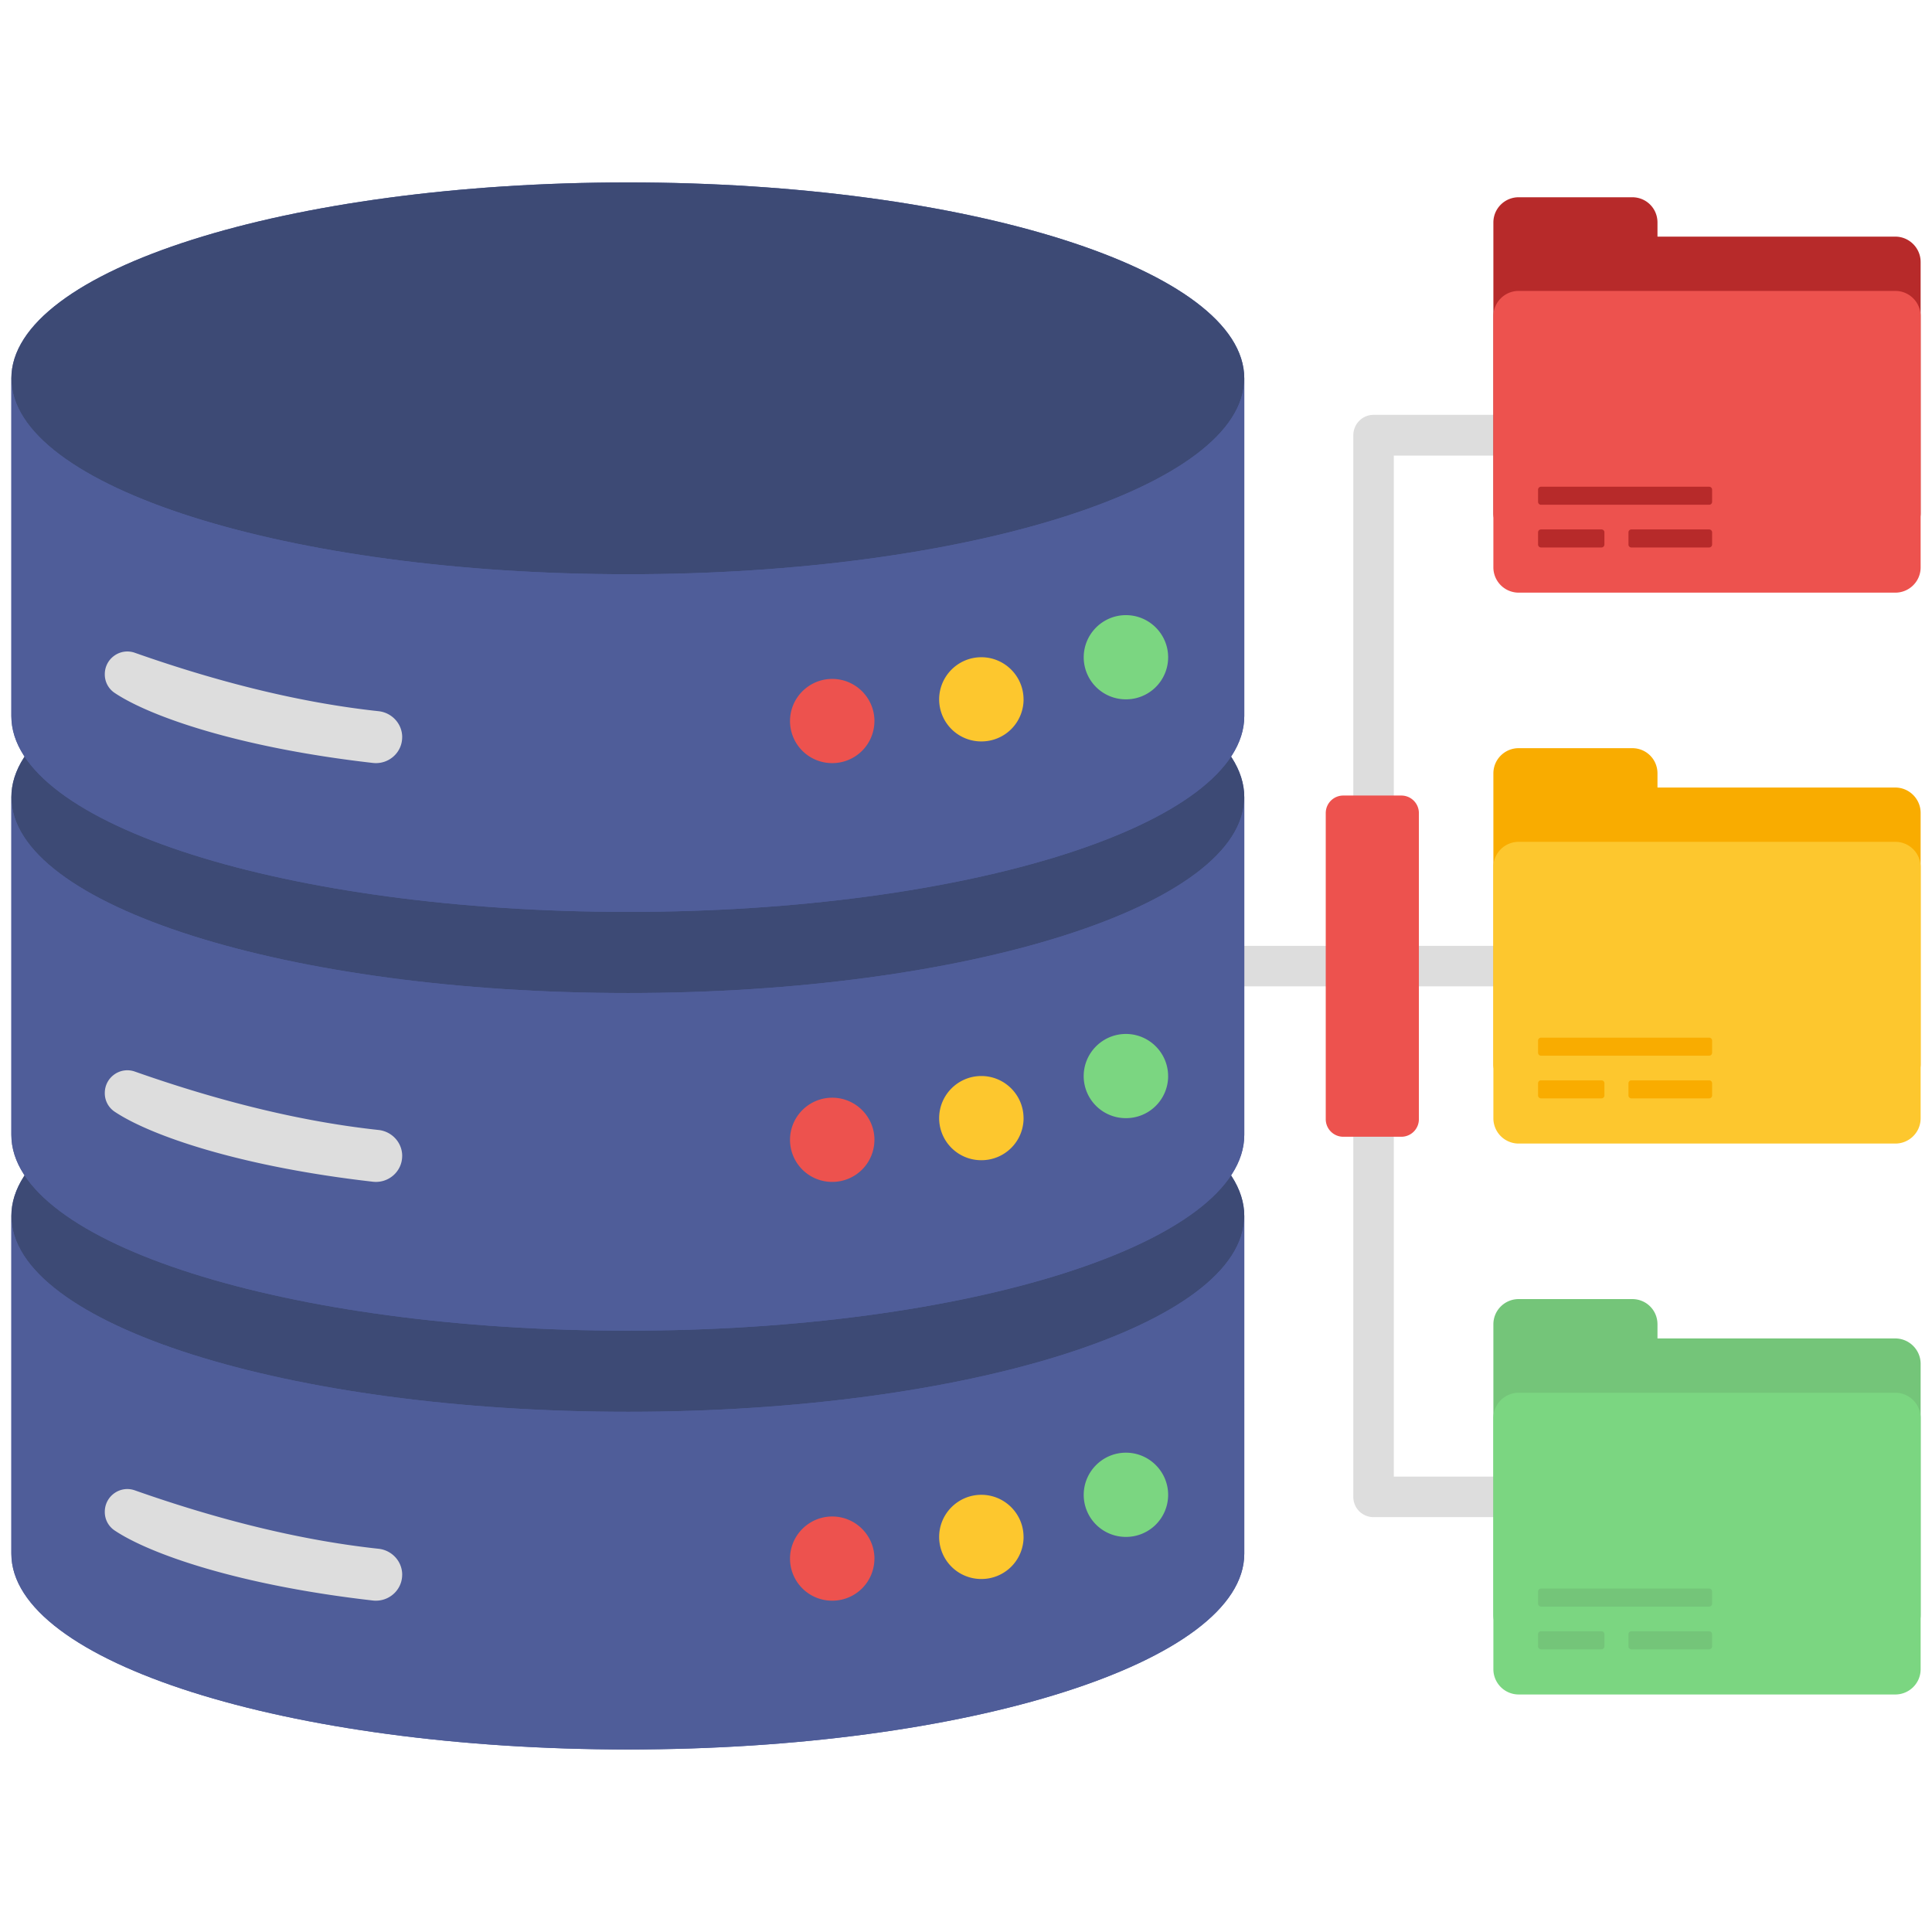 <svg xmlns="http://www.w3.org/2000/svg" version="1.1" xmlns:xlink="http://www.w3.org/1999/xlink" width="512" height="512" x="0" y="0" viewBox="0 0 68 68" style="enable-background:new 0 0 512 512" xml:space="preserve" class=""><g transform="matrix(1.05,0,0,1.05,-1.7,-1.7)"><path fill="#dddddd" d="M48.3 33.325h5.497v1.357h-5.496a.68.68 0 0 1 0-1.357z" opacity="1" data-original="#e9e9ff" class=""></path><path fill="#dddddd" d="M47.661 15.525h5.535a.68.68 0 0 1 .678.686c0 .37-.3.679-.678.679H48.34v34.227h4.856a.68.68 0 0 1 0 1.357h-5.535a.674.674 0 0 1-.678-.678V34.682H33.778a.68.68 0 0 1 0-1.357h13.205V16.211c0-.377.3-.686.678-.686z" opacity="1" data-original="#e9e9ff" class=""></path><path fill="#ed524e" d="M46.647 28.286h1.945c.326 0 .589.263.589.589v10.26a.588.588 0 0 1-.59.589h-1.944a.588.588 0 0 1-.588-.589v-10.26c0-.326.262-.589.588-.589z" opacity="1" data-original="#ed524e" class=""></path><path fill="#4f5d99" d="M43.328 42.38v11.318c0 3.625-9.254 6.564-20.66 6.564C11.255 60.262 2 57.323 2 53.698V42.38c0-3.632 9.255-6.57 20.668-6.57 11.406 0 20.66 2.938 20.66 6.57z" opacity="1" data-original="#4f5d99" class=""></path><path fill="#3d4a75" d="M43.328 42.38c0 3.624-9.254 6.563-20.66 6.563C11.255 48.943 2 46.004 2 42.38c0-3.632 9.255-6.57 20.668-6.57 11.406 0 20.66 2.938 20.66 6.57z" opacity="1" data-original="#3d4a75" class=""></path><path fill="#4f5d99" d="M2 42.38c0 3.624 9.255 6.563 20.668 6.563 11.406 0 20.66-2.939 20.66-6.563V53.7c0 3.624-9.254 6.563-20.66 6.563C11.255 60.263 2 57.323 2 53.7z" opacity="1" data-original="#4f5d99" class=""></path><path fill="#dddddd" d="M15.1 54.405c0 .52-.456.92-.976.865-4.515-.514-7.502-1.566-8.672-2.355a.741.741 0 0 1-.32-.62c0-.526.514-.89 1.002-.72 2.436.858 5.272 1.647 8.178 1.96.444.05.789.42.789.87z" opacity="1" data-original="#e9e9ff" class=""></path><path fill="#7bd681" d="M40.776 51.73a1.41 1.41 0 0 1-1.415 1.407 1.41 1.41 0 0 1-1.415-1.408c0-.78.635-1.415 1.415-1.415s1.415.635 1.415 1.415z" opacity="1" data-original="#7bd681"></path><path fill="#ed524e" d="M30.93 53.867a1.41 1.41 0 0 1-1.414 1.408 1.41 1.41 0 0 1-1.415-1.408c0-.78.634-1.414 1.415-1.414.78 0 1.415.634 1.415 1.414z" opacity="1" data-original="#ed524e" class=""></path><path fill="#4f5d99" d="M43.328 28.342V39.66c0 3.625-9.254 6.564-20.66 6.564C11.255 46.224 2 43.285 2 39.66V28.342c0-3.632 9.255-6.57 20.668-6.57 11.406 0 20.66 2.938 20.66 6.57z" opacity="1" data-original="#4f5d99" class=""></path><path fill="#3d4a75" d="M43.328 28.342c0 3.624-9.254 6.564-20.66 6.564C11.255 34.906 2 31.966 2 28.342c0-3.632 9.255-6.57 20.668-6.57 11.406 0 20.66 2.938 20.66 6.57z" opacity="1" data-original="#3d4a75" class=""></path><path fill="#4f5d99" d="M2 28.342c0 3.624 9.255 6.564 20.668 6.564 11.406 0 20.66-2.94 20.66-6.564v11.32c0 3.624-9.254 6.563-20.66 6.563C11.255 46.225 2 43.285 2 39.662z" opacity="1" data-original="#4f5d99" class=""></path><path fill="#dddddd" d="M15.1 40.367c0 .52-.456.921-.976.865-4.515-.514-7.502-1.566-8.672-2.355a.741.741 0 0 1-.32-.62c0-.526.514-.889 1.002-.72 2.436.858 5.272 1.647 8.178 1.96.444.05.789.42.789.87z" opacity="1" data-original="#e9e9ff" class=""></path><path fill="#7bd681" d="M40.776 37.691A1.41 1.41 0 0 1 39.36 39.1a1.41 1.41 0 0 1-1.415-1.408c0-.78.635-1.414 1.415-1.414s1.415.634 1.415 1.414z" opacity="1" data-original="#7bd681"></path><path fill="#fdc72e" d="M35.93 39.102a1.41 1.41 0 0 1-1.416 1.408 1.41 1.41 0 0 1-1.414-1.408c0-.78.634-1.414 1.414-1.414.78 0 1.415.634 1.415 1.414zM35.93 53.14a1.41 1.41 0 0 1-1.416 1.408A1.41 1.41 0 0 1 33.1 53.14c0-.78.634-1.414 1.414-1.414.78 0 1.415.634 1.415 1.414z" opacity="1" data-original="#fdc72e" class=""></path><path fill="#ed524e" d="M30.93 39.83a1.41 1.41 0 0 1-1.414 1.407 1.41 1.41 0 0 1-1.415-1.408c0-.78.634-1.414 1.415-1.414.78 0 1.415.634 1.415 1.414z" opacity="1" data-original="#ed524e" class=""></path><path fill="#4f5d99" d="M43.328 14.304v11.319c0 3.624-9.254 6.563-20.66 6.563C11.255 32.186 2 29.247 2 25.623V14.304c0-3.632 9.255-6.57 20.668-6.57 11.406 0 20.66 2.938 20.66 6.57z" opacity="1" data-original="#4f5d99" class=""></path><path fill="#3d4a75" d="M43.328 14.304c0 3.624-9.254 6.564-20.66 6.564C11.255 20.868 2 17.928 2 14.304c0-3.632 9.255-6.57 20.668-6.57 11.406 0 20.66 2.938 20.66 6.57z" opacity="1" data-original="#3d4a75" class=""></path><path fill="#4f5d99" d="M2 14.304c0 3.624 9.255 6.564 20.668 6.564 11.406 0 20.66-2.94 20.66-6.564v11.32c0 3.624-9.254 6.563-20.66 6.563C11.255 32.187 2 29.248 2 25.624z" opacity="1" data-original="#4f5d99" class=""></path><path fill="#dddddd" d="M15.1 26.33c0 .52-.456.92-.976.864-4.515-.514-7.502-1.566-8.672-2.355a.741.741 0 0 1-.32-.62c0-.526.514-.889 1.002-.72 2.436.858 5.272 1.647 8.178 1.96.444.05.789.42.789.87z" opacity="1" data-original="#e9e9ff" class=""></path><path fill="#7bd681" d="M40.776 23.653a1.41 1.41 0 0 1-1.415 1.408 1.41 1.41 0 0 1-1.415-1.408c0-.78.635-1.414 1.415-1.414s1.415.634 1.415 1.414z" opacity="1" data-original="#7bd681"></path><path fill="#fdc72e" d="M35.93 25.065a1.41 1.41 0 0 1-1.416 1.407 1.41 1.41 0 0 1-1.414-1.407c0-.78.634-1.415 1.414-1.415.78 0 1.415.634 1.415 1.415z" opacity="1" data-original="#fdc72e" class=""></path><path fill="#ed524e" d="M30.93 25.791a1.41 1.41 0 0 1-1.414 1.408 1.41 1.41 0 0 1-1.415-1.408c0-.78.634-1.414 1.415-1.414.78 0 1.415.634 1.415 1.414z" opacity="1" data-original="#ed524e" class=""></path><g fill="#fff" opacity=".16"><path d="M32.299 59.51c-2.877.486-6.145.757-9.628.757-1.606 0-3.166-.056-4.66-.169L5.74 10.54c3.156-1.438 8.069-2.447 13.746-2.727zM39.592 57.465c-1.074.486-2.344.924-3.773 1.298L23.184 7.738c1.42.009 2.802.065 4.137.167z" fill="#ffffff" opacity="0" data-original="#ffffff" class=""></path></g><path fill="#74c579" d="M66 47.333v8.419a.847.847 0 0 1-.848.847H52.526a.847.847 0 0 1-.848-.847v-9.74c0-.472.383-.847.848-.847h3.806c.473 0 .847.375.847.847v.473h7.973c.465 0 .848.383.848.848z" opacity="1" data-original="#74c579" class=""></path><path fill="#7bd681" d="M66 49.153v8.419c0 .468-.38.847-.848.847H52.526a.848.848 0 0 1-.848-.847v-8.42c0-.467.38-.847.848-.847h12.626c.469 0 .848.38.848.848z" opacity="1" data-original="#7bd681"></path><g fill="#74c579"><path d="M55.4 56.398v.408a.1.1 0 0 1-.098.099h-2.027a.1.1 0 0 1-.099-.099v-.408c0-.055.045-.098.099-.098h2.027c.054 0 .099.043.099.098zM59.01 54.967v.408a.098.098 0 0 1-.099.098h-5.636a.098.098 0 0 1-.099-.098v-.408a.1.1 0 0 1 .099-.099h5.636a.1.1 0 0 1 .099.099zM59.01 56.398v.408a.1.1 0 0 1-.099.099h-2.606a.098.098 0 0 1-.099-.099v-.408c0-.055.043-.098.099-.098h2.606c.054 0 .099.043.099.098z" fill="#74c579" opacity="1" data-original="#74c579" class=""></path></g><path fill="#f9ac00" d="M66 28.866v8.419a.847.847 0 0 1-.848.847H52.526a.847.847 0 0 1-.848-.847v-9.74c0-.472.383-.847.848-.847h3.806c.473 0 .847.375.847.847v.473h7.973c.465 0 .848.383.848.848z" opacity="1" data-original="#f9ac00" class=""></path><path fill="#fdc72e" d="M66 30.686v8.419c0 .468-.38.847-.848.847H52.526a.848.848 0 0 1-.848-.847v-8.42c0-.467.38-.847.848-.847h12.626c.469 0 .848.38.848.848z" opacity="1" data-original="#fdc72e" class=""></path><g fill="#f9ac00"><path d="M55.4 37.931v.408a.1.1 0 0 1-.098.099h-2.027a.1.1 0 0 1-.099-.099v-.408c0-.055.045-.098.099-.098h2.027c.054 0 .099.043.099.098zM59.01 36.5v.407a.098.098 0 0 1-.099.099h-5.636a.098.098 0 0 1-.099-.099V36.5a.1.1 0 0 1 .099-.098h5.636a.1.1 0 0 1 .099.098zM59.01 37.931v.408a.1.1 0 0 1-.099.099h-2.606a.098.098 0 0 1-.099-.099v-.408c0-.055.043-.098.099-.098h2.606c.054 0 .099.043.099.098z" fill="#f9ac00" opacity="1" data-original="#f9ac00" class=""></path></g><path fill="#b72a2a" d="M66 10.399v8.419a.847.847 0 0 1-.848.847H52.526a.847.847 0 0 1-.848-.847v-9.74c0-.472.383-.847.848-.847h3.806c.473 0 .847.375.847.847v.473h7.973c.465 0 .848.383.848.848z" opacity="1" data-original="#b72a2a" class=""></path><path fill="#ed524e" d="M66 12.219v8.419c0 .468-.38.847-.848.847H52.526a.848.848 0 0 1-.848-.847v-8.42c0-.467.38-.847.848-.847h12.626c.469 0 .848.38.848.848z" opacity="1" data-original="#ed524e" class=""></path><g fill="#b72a2a"><path d="M55.4 19.464v.408a.1.1 0 0 1-.098.099h-2.027a.1.1 0 0 1-.099-.099v-.408c0-.055.045-.098.099-.098h2.027c.054 0 .099.043.099.098zM59.01 18.032v.408a.098.098 0 0 1-.099.099h-5.636a.098.098 0 0 1-.099-.099v-.408a.1.1 0 0 1 .099-.098h5.636a.1.1 0 0 1 .099.098zM59.01 19.464v.408a.1.1 0 0 1-.099.099h-2.606a.098.098 0 0 1-.099-.099v-.408c0-.055.043-.098.099-.098h2.606c.054 0 .099.043.099.098z" fill="#b72a2a" opacity="1" data-original="#b72a2a" class=""></path></g></g></svg>